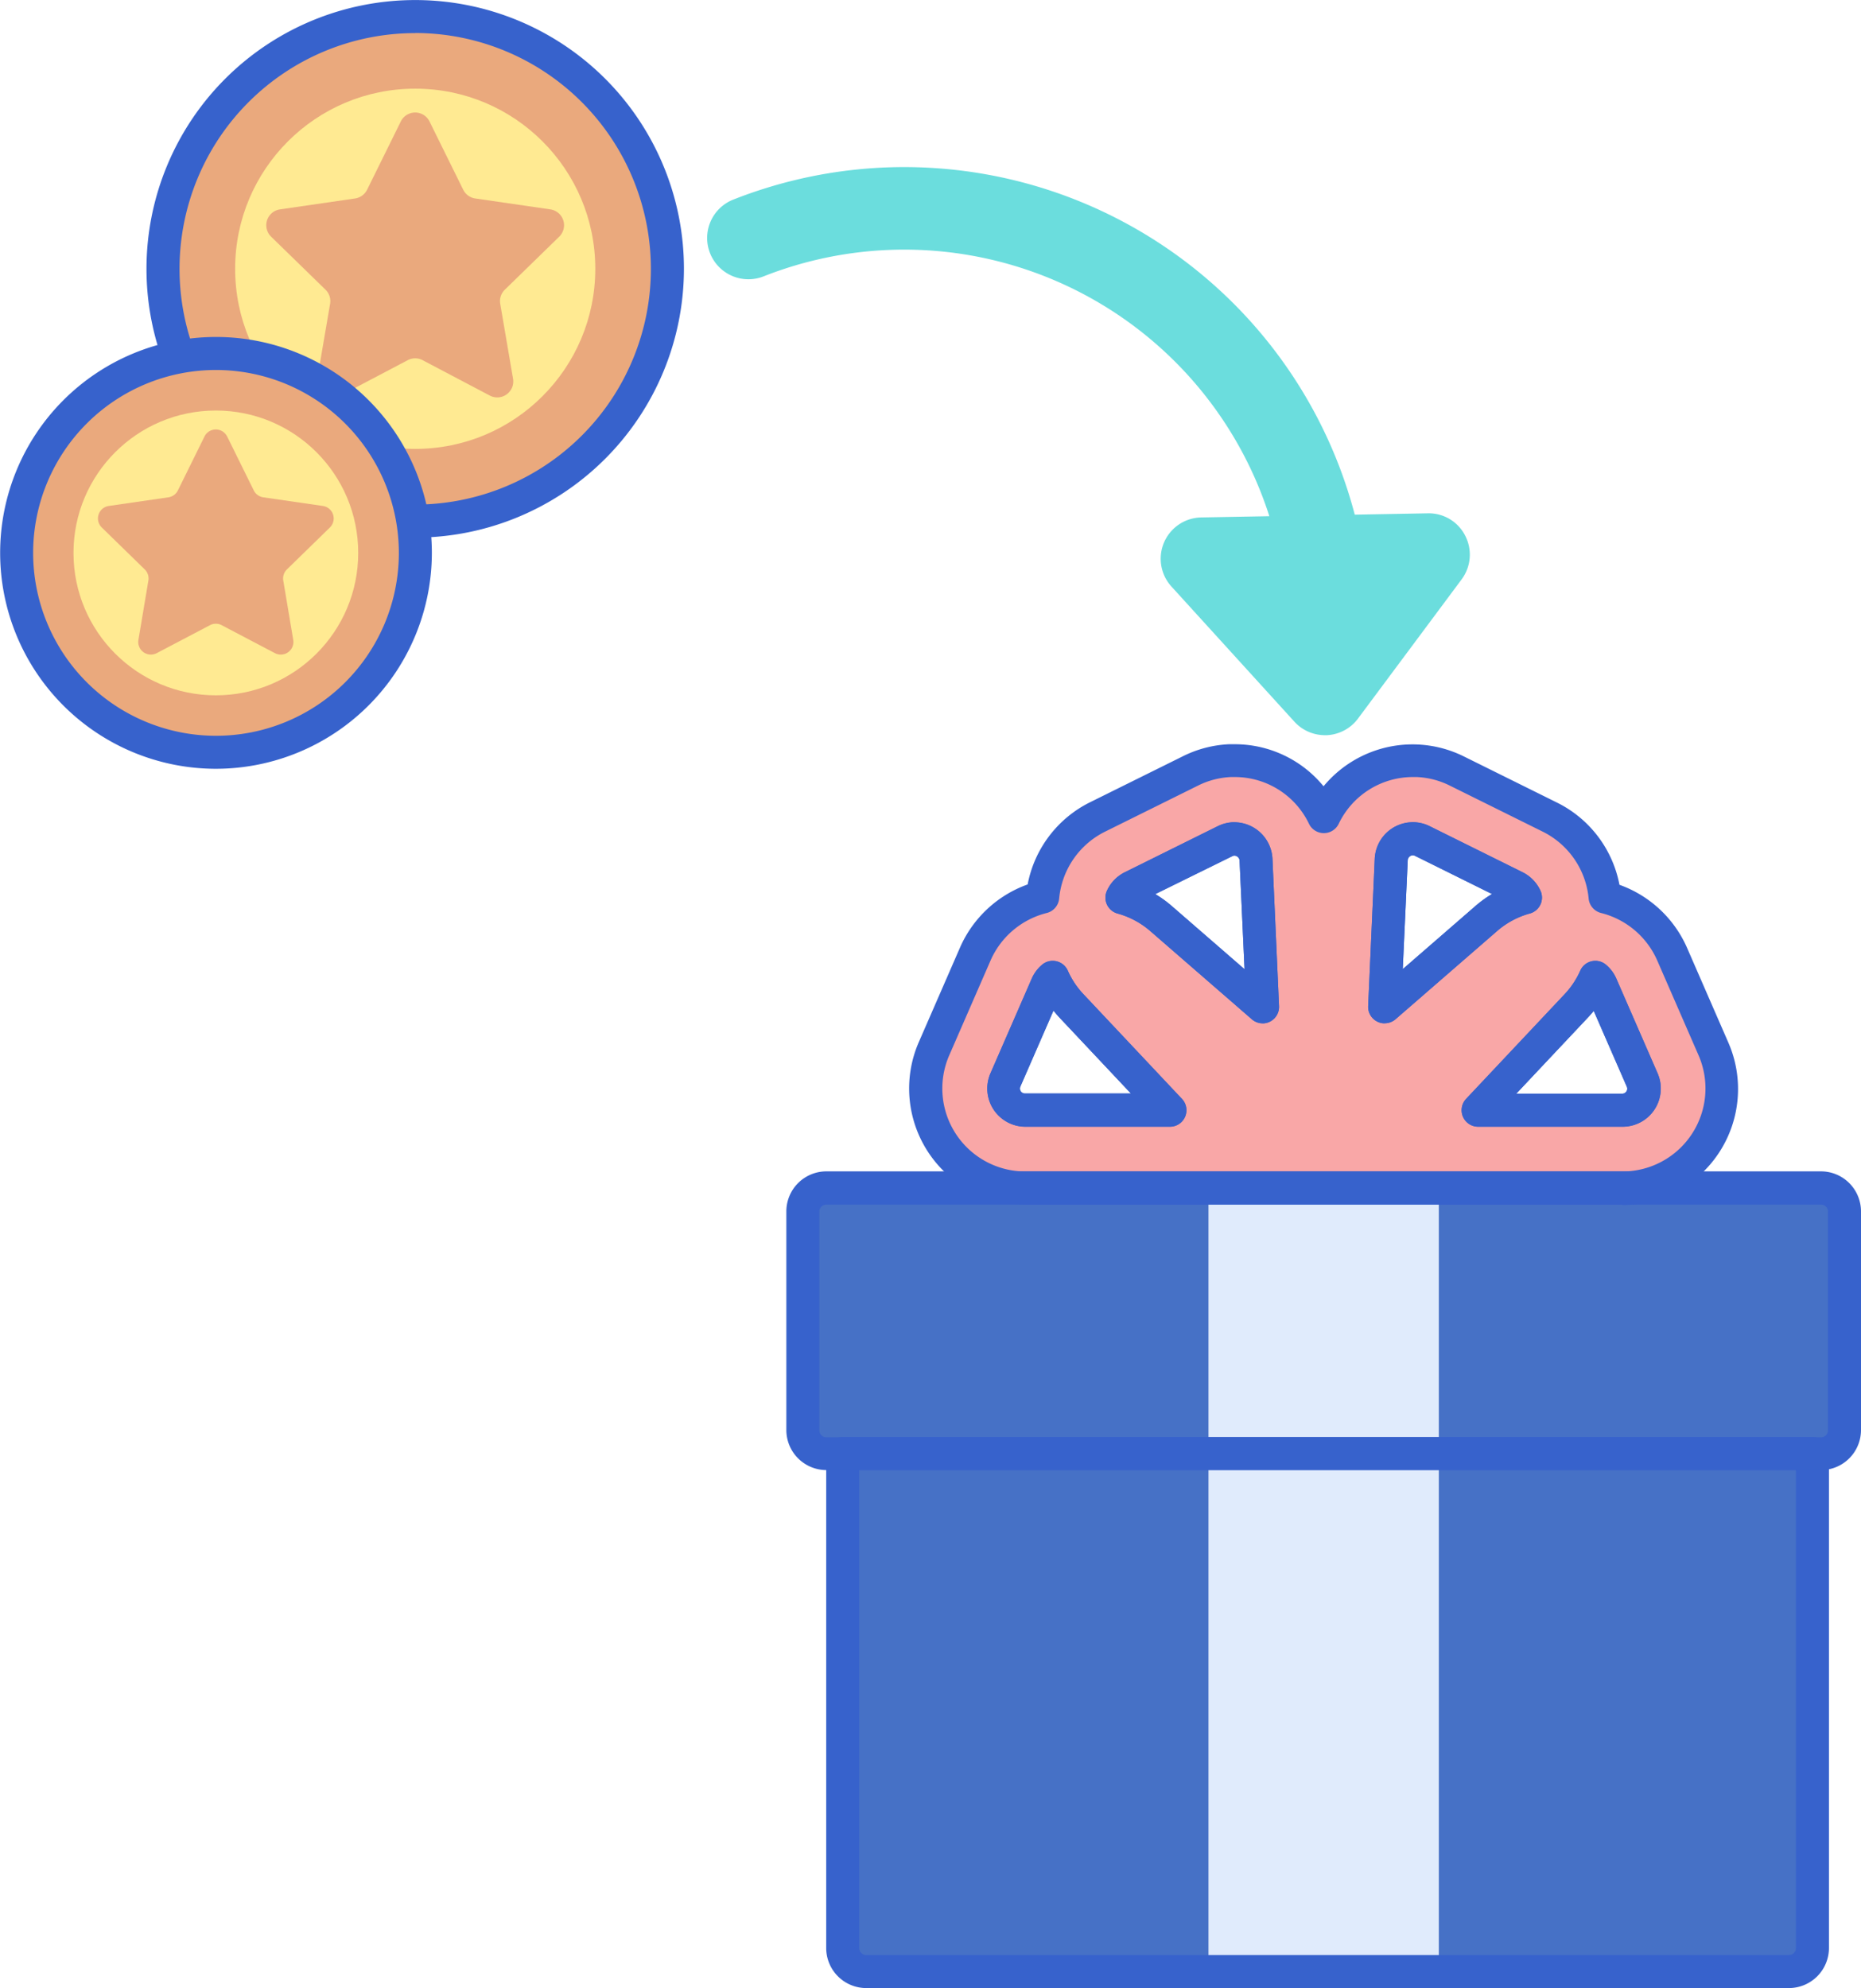 <svg xmlns="http://www.w3.org/2000/svg" width="37.452" height="40" viewBox="0 0 37.452 40">
  <g id="redeem-points" transform="translate(-15.253 -7.583)">
    <path id="Path_1237" data-name="Path 1237" d="M117.361,183.654v9.951a.473.473,0,0,0,.473.473H136.4a.473.473,0,0,0,.473-.473v-9.951Z" transform="translate(-85.149 -146.827)" fill="#4671c6"/>
    <path id="Path_1238" data-name="Path 1238" d="M143.259,105.5l-.833-1.911a2,2,0,0,0-1.353-1.142,2.018,2.018,0,0,0-1.109-1.614l-1.871-.927a1.981,1.981,0,0,0-.793-.2l-.091,0a2,2,0,0,0-1.793,1.125,2,2,0,0,0-1.793-1.125l-.092,0a1.981,1.981,0,0,0-.793.2l-1.871.927a2.018,2.018,0,0,0-1.109,1.614,2,2,0,0,0-1.353,1.142l-.833,1.911a2,2,0,0,0,1.835,2.8h12.018a2,2,0,0,0,2-2A1.978,1.978,0,0,0,143.259,105.5Zm-13.853,1.236a.436.436,0,0,1-.4-.61l.833-1.911a.434.434,0,0,1,.111-.152,2.02,2.02,0,0,0,.373.564l1.985,2.109Zm2.733-3.858a2,2,0,0,0-.784-.419.438.438,0,0,1,.2-.211l1.871-.927a.434.434,0,0,1,.172-.045h.02a.438.438,0,0,1,.435.422l.132,2.959Zm4.635-1.18a.438.438,0,0,1,.435-.422h.02a.43.43,0,0,1,.172.045l1.871.927a.438.438,0,0,1,.2.211,2,2,0,0,0-.784.419l-2.049,1.779Zm4.65,5.038h-2.9l1.985-2.109a2.018,2.018,0,0,0,.373-.564.434.434,0,0,1,.111.152l.833,1.911a.436.436,0,0,1-.4.61Z" transform="translate(-93.524 -76.814)" fill="#f9a7a7"/>
    <path id="Path_1239" data-name="Path 1239" d="M161.682,170.384h4.636v12.628h-4.636Z" transform="translate(-122.109 -135.761)" fill="#e0ebfc"/>
    <path id="Path_1240" data-name="Path 1240" d="M133.021,156.835H113a.473.473,0,0,1-.473-.473v-4.4a.473.473,0,0,1,.473-.473h20.017a.473.473,0,0,1,.473.473v4.4A.473.473,0,0,1,133.021,156.835Z" transform="translate(-81.121 -120.008)" fill="#4671c6"/>
    <path id="Path_1241" data-name="Path 1241" d="M161.682,151.493h4.636v5.342h-4.636Z" transform="translate(-122.109 -120.008)" fill="#e0ebfc"/>
    <circle id="Ellipse_23" data-name="Ellipse 23" cx="5.076" cy="5.076" r="5.076" transform="translate(18.534 7.915)" fill="#eaa97d"/>
    <circle id="Ellipse_24" data-name="Ellipse 24" cx="3.624" cy="3.624" r="3.624" transform="translate(19.985 9.367)" fill="#ffea92"/>
    <path id="Path_1242" data-name="Path 1242" d="M38.412,18.4a5.408,5.408,0,1,1,5.408-5.408A5.414,5.414,0,0,1,38.412,18.4Zm0-10.151a4.743,4.743,0,1,0,4.743,4.743A4.749,4.749,0,0,0,38.412,8.247Z" transform="translate(-14.803)" fill="#3762cc"/>
    <path id="Path_1243" data-name="Path 1243" d="M50.81,21.409l.677,1.371a.322.322,0,0,0,.242.176l1.513.22a.322.322,0,0,1,.178.548l-1.095,1.067a.322.322,0,0,0-.093.285l.258,1.507a.322.322,0,0,1-.467.339l-1.353-.712a.322.322,0,0,0-.3,0l-1.353.712a.322.322,0,0,1-.467-.339l.258-1.507a.321.321,0,0,0-.093-.285l-1.095-1.067a.322.322,0,0,1,.178-.548l1.513-.22a.322.322,0,0,0,.242-.176l.677-1.371A.322.322,0,0,1,50.81,21.409Z" transform="translate(-26.912 -11.38)" fill="#eaa97d"/>
    <path id="Path_1244" data-name="Path 1244" d="M116.194,35.212a.822.822,0,0,0-.754-.451l-1.469.027a9.374,9.374,0,0,0-12.507-6.339.83.83,0,1,0,.609,1.545,7.714,7.714,0,0,1,10.179,4.825l-1.371.025a.831.831,0,0,0-.6,1.389l2.475,2.72a.831.831,0,0,0,.614.272h.041a.831.831,0,0,0,.625-.334l2.085-2.8A.831.831,0,0,0,116.194,35.212Z" transform="translate(-71.454 -16.85)" fill="#6bdddd"/>
    <circle id="Ellipse_25" data-name="Ellipse 25" cx="4.012" cy="4.012" r="4.012" transform="translate(15.585 14.695)" fill="#eaa97d"/>
    <circle id="Ellipse_26" data-name="Ellipse 26" cx="2.865" cy="2.865" r="2.865" transform="translate(16.732 15.843)" fill="#ffea92"/>
    <path id="Path_1245" data-name="Path 1245" d="M19.6,57.094a4.344,4.344,0,1,1,4.344-4.344A4.349,4.349,0,0,1,19.6,57.094Zm0-8.024a3.68,3.68,0,1,0,3.68,3.68A3.684,3.684,0,0,0,19.6,49.07Z" transform="translate(0 -34.043)" fill="#3762cc"/>
    <path id="Path_1246" data-name="Path 1246" d="M29.747,59.753l.535,1.084a.254.254,0,0,0,.191.139l1.2.174a.254.254,0,0,1,.141.433l-.865.844a.254.254,0,0,0-.073.225l.2,1.191a.254.254,0,0,1-.369.268l-1.07-.562a.254.254,0,0,0-.237,0l-1.07.562a.254.254,0,0,1-.369-.268l.2-1.191a.254.254,0,0,0-.073-.225l-.865-.844a.254.254,0,0,1,.141-.433l1.2-.174a.254.254,0,0,0,.191-.139l.535-1.084a.254.254,0,0,1,.456,0Z" transform="translate(-9.922 -43.387)" fill="#eaa97d"/>
    <g id="Group_4298" data-name="Group 4298" transform="translate(31.078 22.55)">
      <path id="Path_1247" data-name="Path 1247" d="M134.736,192.742H116.166a.806.806,0,0,1-.805-.805v-9.951a.332.332,0,0,1,.332-.332h19.516a.332.332,0,0,1,.332.332v9.951a.806.806,0,0,1-.805.805Zm-18.71-10.424v9.619a.141.141,0,0,0,.141.141h18.569a.141.141,0,0,0,.141-.141v-9.619Z" transform="translate(-114.559 -167.709)" fill="#3762cc"/>
      <path id="Path_1248" data-name="Path 1248" d="M131.353,155.5H111.336a.806.806,0,0,1-.805-.805v-4.4a.806.806,0,0,1,.805-.805h20.017a.806.806,0,0,1,.805.805v4.4A.806.806,0,0,1,131.353,155.5Zm-20.017-5.341a.141.141,0,0,0-.141.141v4.4a.141.141,0,0,0,.141.141h20.017a.141.141,0,0,0,.141-.141v-4.4a.141.141,0,0,0-.141-.141Z" transform="translate(-110.531 -140.889)" fill="#3762cc"/>
      <path id="Path_1249" data-name="Path 1249" d="M152.36,111.23a.333.333,0,0,1-.218-.081l-2.049-1.779a1.679,1.679,0,0,0-.654-.349.332.332,0,0,1-.214-.459.772.772,0,0,1,.358-.371l1.871-.927a.765.765,0,0,1,.3-.079h.027a.771.771,0,0,1,.775.74l.132,2.959a.332.332,0,0,1-.332.347Zm-2.163-2.6a2.323,2.323,0,0,1,.332.24l1.465,1.272-.1-2.186a.106.106,0,0,0-.1-.1h-.012a.1.1,0,0,0-.033.01Z" transform="translate(-142.773 -105.609)" fill="#3762cc"/>
      <path id="Path_1250" data-name="Path 1250" d="M181.359,111.23a.332.332,0,0,1-.332-.347l.132-2.959a.769.769,0,0,1,.767-.74h.028a.764.764,0,0,1,.31.079l1.872.928a.775.775,0,0,1,.358.37.332.332,0,0,1-.214.459,1.679,1.679,0,0,0-.654.349l-2.049,1.779A.333.333,0,0,1,181.359,111.23Zm.559-3.381a.105.105,0,0,0-.095.105l-.1,2.186,1.465-1.272a2.334,2.334,0,0,1,.332-.24l-1.552-.769a.1.1,0,0,0-.04-.01Z" transform="translate(-169.318 -105.609)" fill="#3762cc"/>
      <path id="Path_1251" data-name="Path 1251" d="M138.507,127.306h-2.9a.768.768,0,0,1-.7-1.075l.833-1.911a.762.762,0,0,1,.2-.268.332.332,0,0,1,.523.114,1.679,1.679,0,0,0,.312.471l1.985,2.109a.332.332,0,0,1-.242.56Zm-2.333-2.334-.665,1.525a.1.1,0,0,0-.009.041.1.1,0,0,0,.1.1h2.134l-1.458-1.549C136.243,125.054,136.208,125.014,136.174,124.972Z" transform="translate(-130.799 -119.605)" fill="#3762cc"/>
      <path id="Path_1252" data-name="Path 1252" d="M195.575,127.306h-2.9a.332.332,0,0,1-.242-.56l1.985-2.109a1.683,1.683,0,0,0,.312-.471.332.332,0,0,1,.523-.114.759.759,0,0,1,.2.268l.833,1.911a.768.768,0,0,1-.7,1.075Zm-2.134-.664h2.134a.1.1,0,0,0,.1-.1.105.105,0,0,0-.009-.042l-.665-1.524q-.051.062-.106.121Z" transform="translate(-178.753 -119.605)" fill="#3762cc"/>
      <path id="Path_1253" data-name="Path 1253" d="M139.759,106.963H127.741A2.334,2.334,0,0,1,125.6,103.7l.833-1.911a2.349,2.349,0,0,1,1.359-1.265,2.332,2.332,0,0,1,1.259-1.655l1.871-.927a2.313,2.313,0,0,1,.925-.239l.107,0a2.308,2.308,0,0,1,1.793.846,2.324,2.324,0,0,1,2.825-.6l1.871.927a2.331,2.331,0,0,1,1.259,1.655,2.349,2.349,0,0,1,1.359,1.265l.833,1.911a2.334,2.334,0,0,1-2.139,3.267Zm-7.8-8.6-.077,0a1.65,1.65,0,0,0-.659.171l-1.871.927a1.675,1.675,0,0,0-.926,1.348.332.332,0,0,1-.251.29,1.679,1.679,0,0,0-1.128.952l-.833,1.911a1.67,1.67,0,0,0,1.531,2.337h12.018a1.67,1.67,0,0,0,1.531-2.337l-.833-1.911a1.679,1.679,0,0,0-1.128-.952.332.332,0,0,1-.251-.29,1.675,1.675,0,0,0-.926-1.348l-1.871-.927a1.649,1.649,0,0,0-.661-.171l-.076,0a1.656,1.656,0,0,0-1.495.939.332.332,0,0,1-.6,0,1.655,1.655,0,0,0-1.495-.939Zm7.8,7.037h-2.9a.332.332,0,0,1-.242-.56l1.985-2.109a1.683,1.683,0,0,0,.312-.471.332.332,0,0,1,.523-.114.762.762,0,0,1,.2.269l.833,1.91a.768.768,0,0,1-.7,1.075Zm-2.134-.664h2.134a.1.1,0,0,0,.1-.1.106.106,0,0,0-.009-.042l-.665-1.524q-.051.062-.106.121Zm-6.981.664h-2.9a.768.768,0,0,1-.7-1.075l.833-1.911a.762.762,0,0,1,.2-.268.332.332,0,0,1,.523.114,1.68,1.68,0,0,0,.312.471l1.985,2.109a.332.332,0,0,1-.242.56Zm-2.333-2.334-.665,1.525a.1.1,0,0,0-.009.041.1.1,0,0,0,.1.1h2.134l-1.458-1.549C128.38,103.145,128.345,103.1,128.311,103.063Zm6.666.254a.332.332,0,0,1-.332-.347l.132-2.959a.769.769,0,0,1,.767-.74h.028a.764.764,0,0,1,.31.079l1.872.928a.775.775,0,0,1,.358.37.332.332,0,0,1-.214.459,1.679,1.679,0,0,0-.654.349l-2.049,1.779A.333.333,0,0,1,134.977,103.317Zm.559-3.381a.105.105,0,0,0-.095.105l-.1,2.186,1.465-1.272a2.332,2.332,0,0,1,.332-.24l-1.552-.769a.1.1,0,0,0-.04-.01Zm-.427.09h0Zm-2.586,3.291a.333.333,0,0,1-.218-.081l-2.049-1.779a1.68,1.68,0,0,0-.654-.349.332.332,0,0,1-.214-.459.772.772,0,0,1,.358-.371l1.871-.927a.765.765,0,0,1,.3-.079h.027a.771.771,0,0,1,.775.74l.132,2.959a.332.332,0,0,1-.332.347Zm-2.163-2.6a2.322,2.322,0,0,1,.332.24l1.465,1.272-.1-2.186a.106.106,0,0,0-.1-.1h-.012a.1.1,0,0,0-.033.01Z" transform="translate(-122.936 -97.696)" fill="#3762cc"/>
    </g>
  </g>
</svg>
